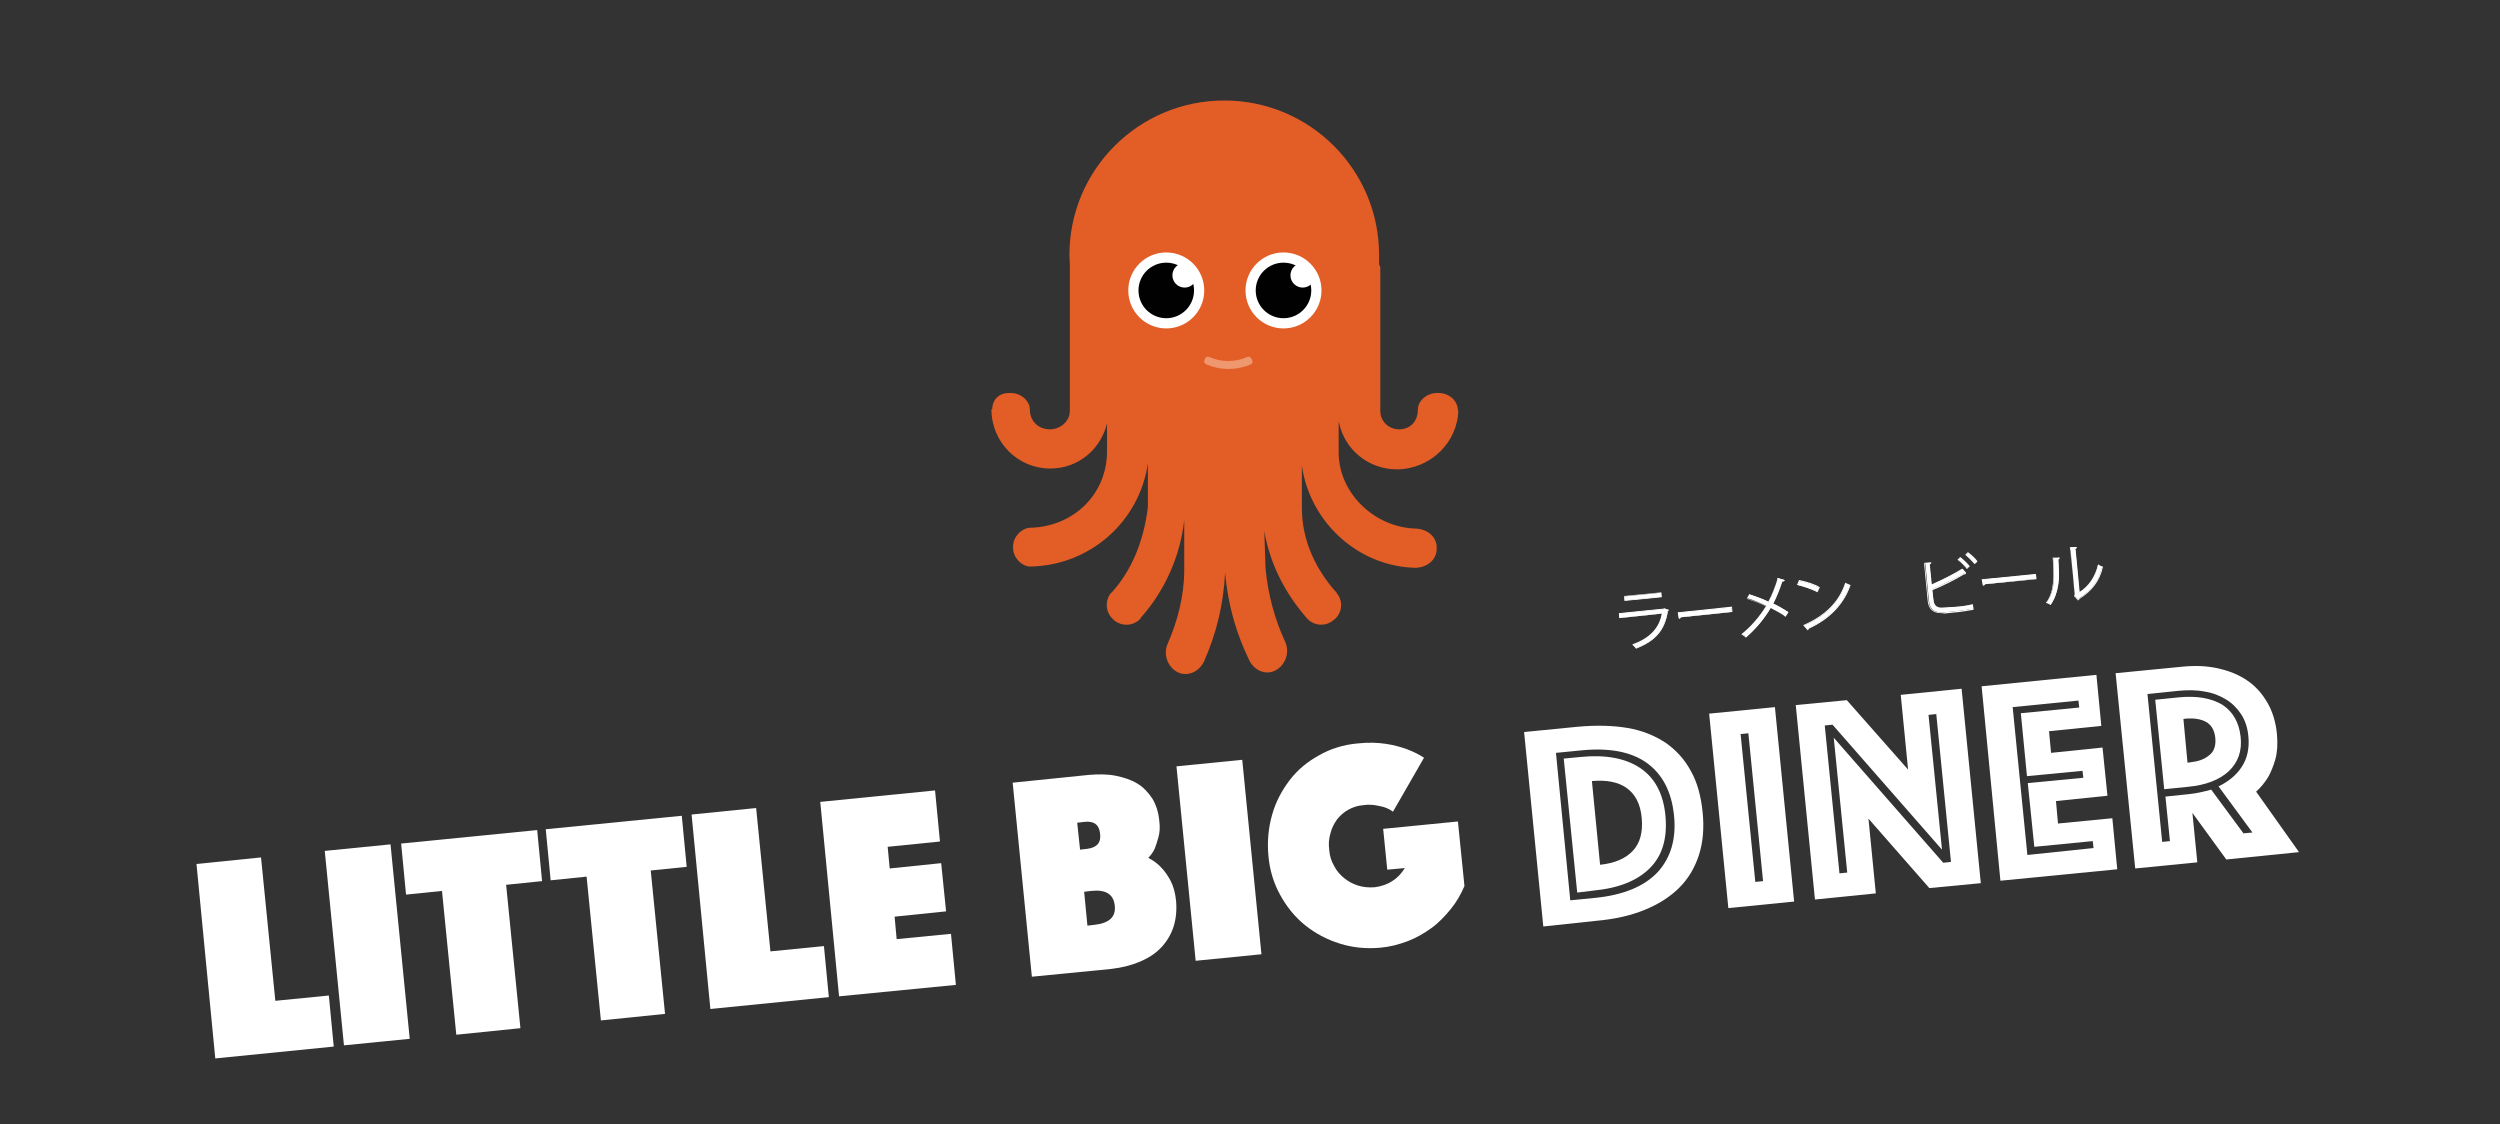 <?xml version="1.0" encoding="utf-8"?>
<!-- Generator: Adobe Illustrator 19.1.0, SVG Export Plug-In . SVG Version: 6.00 Build 0)  -->
<svg version="1.1" id="Layer_1" xmlns="http://www.w3.org/2000/svg" xmlns:xlink="http://www.w3.org/1999/xlink" x="0px" y="0px"
	 viewBox="0 0 612 275.2" style="enable-background:new 0 0 612 275.2;" xml:space="preserve">
<rect x="0" y="0" width="612" height="275.2" fill="#333333" stroke="none"/>
<style type="text/css">
	.st0{fill:#E35D26;}
	.st1{fill:#FFFFFF;}
	.st2{fill:#010101;}
	.st3{fill:#EF976E;}
</style>
<g>
	<path class="st0" d="M357,100.3l-0.1,0.3c0-2.6-2.2-4.4-4.8-4.4h-0.3c-2.6,0-4.7,2-4.7,4h0c0,3-1.9,4.9-4.6,4.9
		c-2.6,0-4.6-2-4.6-4.5V65.4c0-0.2-0.3-0.5-0.3-0.7c0-0.8,0-1.5,0-2.3c0-20.9-17-37.8-37.9-37.8s-37.9,16.9-37.9,37.8
		c0,0.8,0.1,1.5,0.1,2.3c0,0.2,0,0.5,0,0.7v35.2c0,2.5-2.3,4.5-4.9,4.5c-2.7,0-4.9-1.9-4.9-4.9h0c0-2-2.1-4-4.7-4h-0.3
		c-2.6,0-4.2,1.6-4.2,4.1v0v0v-0.1h-0.2c0,8,6.4,14.5,14.4,14.5c7,0,12.6-4.9,14-11.5c0-0.1-0.1-0.2-0.1-0.2v7.5
		c0,10.3-8,18.5-19,18.7v0c0,0,0.1,0,0,0c-0.1,0,0,0,0,0v0c-2,0.2-4,2.2-4,4.6v0.3c0,2.4,2,4.4,4,4.6v0c0,0,0,0,0.1,0
		c0,0-0.1,0-0.1,0v0c15-0.2,27-11.2,29-25.3v10.8c-1,8-3.8,15.3-8.9,20.9l-0.1,0c-1.6,2-1.4,4.9,0.6,6.6l0.2,0.2
		c2,1.6,4.9,1.3,6.5-0.6l-0.1,0c5.8-6.5,9.7-14.9,10.7-24v12.2c0,6.5-1.7,12.7-4.1,18.2c-1,2.4-0.1,5.3,2.2,6.7
		c2.3,1.4,5.5,0.3,6.8-2.6c2.9-6.6,4.7-13.6,5.1-21.6h0c0.7,8,2.8,15,5.9,21.4c1.4,2.9,4.6,3.8,6.8,2.3c2.3-1.5,3.1-4.4,2-6.8
		c-2.5-5.4-4.2-11.5-4.8-18l-0.3-9.1c1.4,8.1,5.1,15.2,10.3,21.2h0c1.6,2,4.6,2.3,6.5,0.7l0.3-0.2c2-1.6,2.3-4.6,0.6-6.5l0.1,0
		c-5.1-5.6-8.6-12.8-8.6-20.8v-10.4c2,14,14,24.8,28,25v0c0,0-0.1,0-0.1,0c0.1,0,0.1,0,0.1,0v0c3-0.2,5-2.2,5-4.6V134
		c0-2.4-2-4.4-5-4.6v0c0,0,0,0,0,0c-0.1,0,0,0,0,0v0c-10-0.2-19-8.5-19-18.7v-7.5c0,0.1,0.1,0.2,0.1,0.3c1.4,6.6,7.2,11.4,14.2,11.4
		C350.3,114.8,356.9,108.2,357,100.3L357,100.3L357,100.3L357,100.3z"/>
	<g>
		<path class="st1" d="M48.1,211.5l15.8-1.6l3.5,35.1l13.1-1.3l1.2,12.5l-29,2.9L48.1,211.5z"/>
		<path class="st1" d="M79.5,208.3l16.1-1.6l4.7,47.6l-16.1,1.6L79.5,208.3z"/>
		<path class="st1" d="M108.2,218.1l-8.8,0.9l-1.2-12.5l33.3-3.3l1.2,12.5l-8.8,0.9l3.5,35.1l-15.7,1.6L108.2,218.1z"/>
		<path class="st1" d="M143.6,214.6l-8.8,0.9l-1.2-12.5l33.3-3.3l1.2,12.5l-8.8,0.9l3.5,35.1l-15.7,1.6L143.6,214.6z"/>
		<path class="st1" d="M169.3,199.4l15.8-1.6l3.5,35.1l13.1-1.3l1.2,12.5l-29,2.9L169.3,199.4z"/>
		<path class="st1" d="M200.8,196.3l28.1-2.8l1.2,12.5l-12.8,1.3l0.5,5.3l12.6-1.3l1.2,11.8l-12.6,1.3l0.5,5.5l13.3-1.3l1.2,12.5
			l-28.6,2.8L200.8,196.3z"/>
		<path class="st1" d="M247.9,191.6l18.6-1.9c2.4-0.2,4.6-0.2,6.6,0.2c2,0.4,3.8,1,5.3,1.9c1.5,0.9,2.7,2.2,3.7,3.7
			c0.9,1.5,1.5,3.3,1.7,5.5c0.2,1.5,0.1,2.8-0.2,3.9c-0.3,1.1-0.6,2-0.9,2.8c-0.4,0.9-1,1.7-1.6,2.3c1.1,0.6,2.2,1.3,3.1,2.3
			c0.8,0.8,1.6,1.9,2.3,3.2c0.7,1.3,1.2,3,1.4,5c0.2,2.3,0,4.4-0.6,6.3c-0.6,1.9-1.6,3.6-3,5.1c-1.4,1.5-3.1,2.6-5.2,3.5
			c-2.1,0.9-4.5,1.5-7.1,1.8l-19.4,1.9L247.9,191.6z M269.3,204.1c-0.2-2.2-1.5-3.2-3.9-2.9l-1.7,0.2l0.7,6.6l1.7-0.2
			C268.5,207.5,269.6,206.3,269.3,204.1z M267.9,226.4c3.6-0.4,5.3-1.9,5-4.7c-0.3-2.8-2.2-4-5.8-3.6l-1.7,0.2l0.8,8.3L267.9,226.4z
			"/>
		<path class="st1" d="M288,187.6l16.1-1.6l4.7,47.6l-16.1,1.6L288,187.6z"/>
		<path class="st1" d="M341,198.7c-0.9-0.7-2.1-1.2-3.4-1.4c-1.3-0.3-2.6-0.4-3.8-0.2c-1.4,0.1-2.6,0.5-3.7,1.1
			c-1.1,0.6-2,1.4-2.8,2.4c-0.7,1-1.3,2.1-1.6,3.4c-0.4,1.3-0.5,2.6-0.3,4.1c0.1,1.4,0.5,2.7,1.2,3.9c0.6,1.2,1.5,2.2,2.5,3
			c1,0.8,2.1,1.4,3.4,1.8c1.3,0.4,2.6,0.5,4,0.4c1.6-0.2,3.1-0.7,4.3-1.5c1.3-0.8,2.3-1.9,3.1-3.2l-4.3,0.4l-1-10l18.3-1.8l1.6,15.8
			c-0.9,2.1-2,4-3.4,5.7c-1.4,1.7-2.9,3.3-4.7,4.6c-1.8,1.3-3.7,2.4-5.8,3.2c-2.1,0.8-4.4,1.4-6.7,1.6c-3.4,0.3-6.7,0-9.9-1
			c-3.2-1-6-2.5-8.5-4.5c-2.5-2-4.5-4.5-6.1-7.4c-1.6-2.9-2.6-6.1-2.9-9.7c-0.3-3.4,0-6.7,0.9-9.9c0.9-3.2,2.4-6,4.3-8.5
			c1.9-2.5,4.3-4.5,7.2-6.1c2.8-1.6,6-2.6,9.4-2.9c2.7-0.3,5-0.2,7,0.1c2,0.3,3.7,0.8,5.1,1.3c1.6,0.6,3,1.3,4.2,2.1L341,198.7z"/>
		<path class="st1" d="M377.8,226.8l-4.7-47.6l13.2-1.3c4.5-0.4,8.5-0.3,12.1,0.3s6.7,1.9,9.3,3.6c2.6,1.8,4.7,4.1,6.2,6.9
			c1.6,2.8,2.5,6.2,2.9,10.1c0.4,3.9,0.1,7.4-0.9,10.5c-1,3.1-2.6,5.8-4.8,8c-2.2,2.2-5,4-8.4,5.4c-3.4,1.4-7.3,2.3-11.8,2.7
			L377.8,226.8z M384.4,220.4l6.1-0.6c6.9-0.7,12-2.8,15.3-6.3c3.2-3.5,4.6-8.2,4-13.9c-0.6-5.8-2.8-10-6.6-12.8
			c-3.9-2.8-9.3-3.8-16.2-3.1l-6.1,0.6L384.4,220.4z M386.1,218.5l-3.3-32.8l4.2-0.4c6-0.6,10.9,0.3,14.5,2.7
			c3.6,2.4,5.7,6.3,6.2,11.7c0.5,5.4-0.7,9.7-3.8,12.8c-3.1,3.1-7.6,4.9-13.7,5.5L386.1,218.5z M391.7,211.7c3.6-0.4,6.2-1.5,8-3.4
			c1.8-1.9,2.5-4.6,2.2-8c-0.3-3.5-1.6-5.9-3.7-7.4c-2.1-1.5-5-2-8.5-1.7L391.7,211.7z"/>
		<path class="st1" d="M418.4,174.7l16.1-1.6l4.7,47.6l-16.1,1.6L418.4,174.7z M431.6,215.7l-3.6-36.2l-1.9,0.2l3.6,36.2
			L431.6,215.7z"/>
		<path class="st1" d="M439.6,172.6l12.5-1.2l15,17l-1.8-18.3l14.9-1.5l4.7,47.6l-12.6,1.2l-14.9-17l1.8,18.3l-14.9,1.5L439.6,172.6
			z M452.2,213.6l-3.3-33l26.8,30.6l1.9-0.2l-3.6-36.2l-1.9,0.2l3.3,33l-26.8-30.6l-1.9,0.2l3.6,36.2L452.2,213.6z"/>
		<path class="st1" d="M485.1,168l28.1-2.8l1.2,12.5l-12.8,1.3l0.5,5.3l12.6-1.3l1.2,11.8l-12.6,1.3l0.5,5.5l13.3-1.3l1.2,12.5
			l-28.6,2.8L485.1,168z M512.5,207.6l-0.2-1.7l-14.3,1.4l-1.6-15.6l13.6-1.3l-0.2-1.7l-13.6,1.3l-1.5-15.4l14.3-1.4l-0.2-1.7
			l-16.1,1.6l3.6,36.2L512.5,207.6z"/>
		<path class="st1" d="M517.9,164.8l16.4-1.6c3-0.3,5.9-0.2,8.6,0.4c2.7,0.6,5,1.5,7.1,2.9c2.1,1.4,3.7,3.2,5,5.4
			c1.3,2.2,2.1,4.8,2.4,7.8c0.2,2.4,0.1,4.4-0.4,6.2c-0.5,1.7-1.1,3.2-1.8,4.4c-0.8,1.3-1.8,2.5-2.9,3.5l10.5,14.8l-17.8,1.8
			l-8.3-11.4l1.2,12.1l-15.2,1.5L517.9,164.8z M535.9,194.4c1.9-0.2,3.6-0.6,5.4-1.1l7.9,10.7l2.2-0.2l-8.3-11.3
			c2.5-1.2,4.4-2.8,5.7-4.8c1.3-2,1.9-4.5,1.6-7.5c-0.2-2.1-0.8-3.9-1.8-5.4c-1-1.5-2.2-2.7-3.7-3.6c-1.5-0.9-3.2-1.6-5.2-1.9
			c-2-0.4-4.1-0.4-6.3-0.2l-7.7,0.8l3.6,36.2l1.9-0.2l-1.1-10.9L535.9,194.4z M529.8,193.2l-2.2-21.9l5.9-0.6
			c4.3-0.4,7.8,0.2,10.5,1.8c2.6,1.7,4.1,4.3,4.5,7.8c0.4,3.5-0.6,6.3-2.9,8.5c-2.3,2.1-5.6,3.4-9.9,3.8L529.8,193.2z M535.5,186.7
			l0.8-0.1c1.8-0.2,3.3-0.7,4.5-1.7c1.2-0.9,1.7-2.4,1.5-4.3c-0.2-1.9-1-3.2-2.3-3.9c-1.3-0.7-2.9-0.9-4.7-0.8l-0.8,0.1L535.5,186.7
			z"/>
	</g>
	<circle id="XMLID_1739_" class="st1" cx="285.5" cy="71.1" r="9.3"/>
	<circle id="XMLID_1738_" class="st2" cx="285.5" cy="71.1" r="6.8"/>
	<circle id="XMLID_1737_" class="st1" cx="314.2" cy="71.1" r="9.3"/>
	<circle id="XMLID_1736_" class="st2" cx="314.2" cy="71.1" r="6.8"/>
	<g id="XMLID_1490_">
		<path class="st3" d="M306.2,89.2c-3.5,1.5-7.4,1.5-10.9,0c-0.4-0.2-0.6-0.6-0.5-1c0.1-0.2,0.2-0.3,0.2-0.5c0.2-0.3,0.6-0.5,1-0.3
			c3,1.3,6.4,1.3,9.3,0c0.4-0.2,0.8,0,1,0.3c0.1,0.2,0.2,0.3,0.2,0.5C306.8,88.5,306.6,89,306.2,89.2z"/>
	</g>
	<circle class="st1" cx="290" cy="67.4" r="3"/>
	<circle class="st1" cx="318.9" cy="67.4" r="3"/>
	<g>
		<g>
			<path class="st1" d="M479.6,148.5c0.6-0.1,2.3-0.3,3.3-0.6c0.1,0.3,0.1,0.8,0.2,1.1c-1,0.2-2.6,0.4-3.2,0.5l-3.9,0.4
				c-2.4,0.2-3.6-0.7-3.8-2.9l-0.9-9.2l1.5-0.1c0,0.2-0.1,0.3-0.4,0.3l0.5,5.1c2.3-1,5.6-2.6,7.5-3.9l0.9,1c0,0-0.1,0.1-0.2,0.1
				c-0.1,0-0.1,0-0.2,0c-1.8,1.1-5.3,2.8-7.9,3.9l0.3,2.6c0.2,1.6,1,2.1,2.6,1.9L479.6,148.5z M479.9,136.5c0.8,0.6,1.7,1.5,2.2,2.1
				l-0.6,0.5c-0.5-0.6-1.4-1.6-2.1-2.1L479.9,136.5z M481.8,135.4c0.8,0.6,1.7,1.5,2.2,2.1l-0.6,0.5c-0.5-0.6-1.4-1.6-2.1-2.1
				L481.8,135.4z"/>
			<path class="st1" d="M475.2,150.1c-2,0-3.1-1-3.3-3l-0.9-9.3l1.7-0.1l0,0.1c0,0.2-0.1,0.3-0.4,0.4l0.5,4.9c2.3-1,5.5-2.6,7.4-3.8
				l0.1,0l1,1.1l-0.1,0.1c-0.1,0.1-0.2,0.1-0.2,0.1c-0.1,0-0.1,0-0.2,0c-1.9,1.2-5.3,2.9-7.8,3.9l0.3,2.6c0.1,0.8,0.3,1.3,0.7,1.6
				c0.4,0.3,1,0.4,1.8,0.3l3.8-0.4c0.4,0,2.2-0.3,3.3-0.6l0.1,0l0,0.3c0,0.3,0.1,0.7,0.1,0.9l0,0.1l-0.1,0c-1,0.2-2.6,0.4-3.2,0.5
				l-3.9,0.4C475.7,150.1,475.5,150.1,475.2,150.1z M471.2,137.9l0.9,9.1c0.2,2.2,1.4,3.1,3.8,2.9l3.9-0.4c0.7-0.1,2.1-0.3,3.1-0.5
				c0-0.3-0.1-0.6-0.1-0.9l0-0.1c-1.1,0.3-2.8,0.5-3.2,0.5h0l-3.8,0.4c-0.9,0.1-1.5,0-1.9-0.3c-0.5-0.3-0.7-0.9-0.8-1.7l-0.3-2.7
				l0.1,0c2.5-1,6-2.7,7.9-3.9l0,0l0,0c0.1,0,0.1,0,0.2,0c0,0,0,0,0,0l-0.8-0.9c-1.9,1.3-5.1,2.9-7.4,3.9l-0.1,0l0-0.1l-0.5-5.2
				l0.1,0c0.2,0,0.3-0.1,0.3-0.1L471.2,137.9z M481.5,139.3L481.5,139.3c-0.5-0.7-1.4-1.6-2.2-2.2l-0.1-0.1l0.6-0.6l0.1,0
				c0.8,0.6,1.7,1.5,2.2,2.1l0.1,0.1L481.5,139.3z M479.5,137c0.7,0.5,1.5,1.4,2,2l0.4-0.4c-0.5-0.6-1.3-1.4-2.1-2L479.5,137z
				 M483.4,138.1L483.4,138.1c-0.6-0.7-1.5-1.6-2.2-2.2l-0.1-0.1l0.6-0.6l0.1,0c0.8,0.6,1.7,1.4,2.2,2.1l0.1,0.1L483.4,138.1z
				 M481.4,135.9c0.7,0.5,1.5,1.4,2,2l0.4-0.4c-0.5-0.6-1.4-1.5-2.1-2L481.4,135.9z"/>
		</g>
		<g>
			<path class="st1" d="M485.3,141.9l13.1-1.3l0.1,1.1L486,143c-0.1,0.2-0.3,0.3-0.5,0.3L485.3,141.9z"/>
			<path class="st1" d="M485.4,143.4L485.4,143.4l-0.3-1.6l0.1,0l13.2-1.3l0,0.1l0.1,1.2l-0.1,0l-12.5,1.2
				C485.9,143.2,485.7,143.3,485.4,143.4L485.4,143.4z M485.4,142l0.2,1.2c0.2-0.1,0.3-0.2,0.3-0.3l0,0l0.1,0l12.4-1.2l-0.1-0.9
				L485.4,142z"/>
		</g>
		<g>
			<path class="st1" d="M504.1,136.5c0,0.1-0.1,0.3-0.3,0.3c0.3,4.2,0.4,8.1-1.8,11.2c-0.3-0.2-0.7-0.4-1-0.5c2.1-2.8,2-6.7,1.6-11
				L504.1,136.5z M509,145.1c2.5-1.5,4-4,4.6-6.8c0.3,0.2,0.8,0.4,1,0.5c-0.8,3.3-2.5,5.8-5.7,7.7c0,0.1-0.1,0.3-0.2,0.3l-0.9-1
				l0.1-0.3l-1.1-11.5l1.5-0.1c0,0.1-0.1,0.3-0.3,0.3L509,145.1z"/>
			<path class="st1" d="M502,148.1L502,148.1c-0.3-0.2-0.7-0.4-1.1-0.5l-0.1,0l0.1-0.1c2.1-2.8,1.9-6.9,1.6-10.9l0-0.1l1.7,0l0,0.1
				c0,0.2-0.1,0.3-0.3,0.4c0.1,2,0.3,4,0,6C503.6,144.9,503,146.6,502,148.1L502,148.1z M501.1,147.4c0.3,0.1,0.6,0.3,0.8,0.4
				c2.1-3.1,2-7.2,1.7-11.1l0-0.1l0.1,0c0.1,0,0.2-0.1,0.2-0.1l-1.3,0C503,140.5,503.1,144.6,501.1,147.4z M508.7,147l-1-1.1
				l0.2-0.3l-1.2-11.6l1.7-0.1l0,0.1c0,0.2-0.1,0.3-0.3,0.4l1,10.5c2.2-1.4,3.8-3.7,4.5-6.7l0-0.1l0.1,0.1c0.2,0.2,0.7,0.4,1,0.5
				l0.1,0l0,0.1c-0.8,3.5-2.7,5.9-5.7,7.8C509,146.7,508.9,146.9,508.7,147L508.7,147z M507.9,145.9l0.8,0.9
				c0.1-0.1,0.1-0.2,0.1-0.2l0,0l0,0c3-1.8,4.8-4.2,5.7-7.6c-0.2-0.1-0.6-0.3-0.9-0.4c-0.7,3-2.3,5.3-4.6,6.8l-0.1,0.1l-1.1-10.9
				l0.1,0c0.1,0,0.2-0.1,0.2-0.2l-1.3,0.1l1.1,11.5L507.9,145.9z"/>
		</g>
	</g>
	<g>
		<g>
			<path class="st1" d="M408.5,149.3c0,0.1-0.1,0.1-0.2,0.2c-0.8,4.9-3.2,7.5-7.8,9.2c-0.2-0.3-0.5-0.6-0.8-0.8
				c4.2-1.5,6.6-4,7.2-7.7l-10.4,1.1l-0.1-1.1l10.9-1.1l0.1-0.1L408.5,149.3z M406.7,146.1l-9,0.9l-0.1-1l9-0.9L406.7,146.1z"/>
			<path class="st1" d="M400.5,158.8L400.5,158.8c-0.2-0.3-0.5-0.7-0.8-0.9l-0.1-0.1l0.1-0.1c4.2-1.5,6.5-4,7.1-7.5l-10.4,1.1
				l-0.1-1.2l10.9-1.1l0.2-0.1l1.1,0.4l0,0.1c0,0.1-0.1,0.2-0.2,0.2C407.6,154.3,405.3,156.9,400.5,158.8L400.5,158.8z M400,157.9
				c0.2,0.2,0.5,0.5,0.6,0.7c4.7-1.8,6.9-4.5,7.6-9.1l0,0l0,0c0,0,0.1,0,0.1-0.1l-0.8-0.3l-0.1,0.1l0,0l-10.8,1.1l0.1,0.9l10.4-1.1
				l0,0.1C406.5,153.8,404.2,156.4,400,157.9z M397.7,147.1l-0.1-1.2l9.1-0.9l0.1,1.2L397.7,147.1z M397.7,146l0.1,0.9l8.8-0.9
				l-0.1-0.9L397.7,146z"/>
		</g>
		<g>
			<path class="st1" d="M410.8,150l13.1-1.3l0.1,1.1l-12.5,1.3c-0.1,0.2-0.3,0.3-0.5,0.3L410.8,150z"/>
			<path class="st1" d="M411,151.5l-0.3-1.6l13.3-1.4l0.1,1.3l-0.1,0l-12.5,1.3C411.5,151.3,411.3,151.4,411,151.5L411,151.5z
				 M411,150.1l0.2,1.2c0.1-0.1,0.3-0.2,0.3-0.3l0,0l0.1,0l12.4-1.3l-0.1-0.9L411,150.1z"/>
		</g>
		<g>
			<path class="st1" d="M428.2,145.5c1.5,0.5,3.2,1.1,4.7,1.8c0.9-1.6,1.7-3.7,2.3-5.8l1.6,0.5c0,0.1-0.3,0.2-0.5,0.2
				c-0.6,1.7-1.4,3.8-2.3,5.5c1.3,0.6,2.6,1.4,3.7,2.1l-0.7,1.1c-0.9-0.7-2.2-1.4-3.6-2.1c-1.4,2.5-3.5,5.1-6,7.1
				c-0.2-0.2-0.7-0.5-1-0.7c2.5-2,4.6-4.6,6-6.9c-1.5-0.7-3.1-1.4-4.7-1.9L428.2,145.5z"/>
			<path class="st1" d="M427.4,156.1L427.4,156.1c-0.3-0.3-0.7-0.6-1-0.7l-0.1-0.1l0.1-0.1c2.3-1.8,4.5-4.4,5.9-6.8
				c-1.5-0.7-3.1-1.3-4.6-1.8l-0.1,0l0.6-1.1l0.1,0c1.6,0.5,3.2,1.1,4.6,1.8c0.9-1.7,1.7-3.7,2.2-5.7l0-0.1l1.8,0.5l0,0.1
				c-0.1,0.2-0.3,0.3-0.6,0.3c-0.6,1.9-1.4,3.9-2.2,5.4c1.5,0.7,2.7,1.4,3.6,2l0.1,0l0,0.1l-0.7,1.1l-0.1-0.1
				c-0.9-0.6-2.2-1.4-3.5-2.1C431.9,151.5,429.8,154,427.4,156.1L427.4,156.1z M426.5,155.2c0.3,0.2,0.6,0.4,0.8,0.6
				c2.3-1.9,4.5-4.5,5.9-7l0-0.1l0.1,0c1.4,0.7,2.6,1.4,3.5,2.1l0.6-0.9c-0.9-0.6-2.1-1.3-3.6-2l-0.1,0l0-0.1
				c0.8-1.6,1.7-3.6,2.3-5.5l0-0.1l0.1,0h0c0.2,0,0.3,0,0.4-0.1l-1.4-0.4c-0.6,2-1.4,4.1-2.3,5.7l0,0.1l-0.1,0
				c-1.5-0.7-3.1-1.3-4.6-1.8l-0.4,0.8c1.5,0.5,3,1.1,4.6,1.8l0.1,0l0,0.1C431,150.8,428.8,153.4,426.5,155.2z"/>
		</g>
		<g>
			<path class="st1" d="M440.5,142.2c1.7,0.4,3.7,1,4.9,1.7l-0.5,1c-1.2-0.7-3.2-1.3-4.8-1.7L440.5,142.2z M441.6,153.1
				c5.4-2.3,8.8-5.8,10.2-10.4c0.4,0.2,0.7,0.4,1.1,0.5c-1.5,4.5-5,8.2-10.2,10.6c0,0.1-0.1,0.3-0.2,0.4L441.6,153.1z"/>
			<path class="st1" d="M442.5,154.3L442.5,154.3l-1.1-1.3l0.1,0c5.3-2.3,8.7-5.7,10.2-10.3l0-0.1l0.1,0.1c0.4,0.2,0.8,0.4,1.1,0.5
				l0.1,0l0,0.1c-1.6,4.6-5.1,8.3-10.2,10.6C442.8,154,442.7,154.2,442.5,154.3L442.5,154.3z M441.7,153.1l0.8,1
				c0.1-0.1,0.1-0.2,0.1-0.3l0-0.1l0.1,0c5-2.3,8.5-5.9,10.1-10.4c-0.3-0.1-0.6-0.3-0.9-0.5C450.4,147.4,447,150.8,441.7,153.1z
				 M444.9,145L444.9,145c-1.4-0.8-3.4-1.4-4.9-1.8l-0.1,0l0.5-1.2l0.1,0c1.9,0.4,3.8,1,4.9,1.7l0.1,0L444.9,145z M440.2,143.1
				c1.4,0.3,3.4,0.9,4.7,1.7l0.4-0.9c-1.1-0.6-3-1.2-4.7-1.6L440.2,143.1z"/>
		</g>
	</g>
</g>
</svg>
